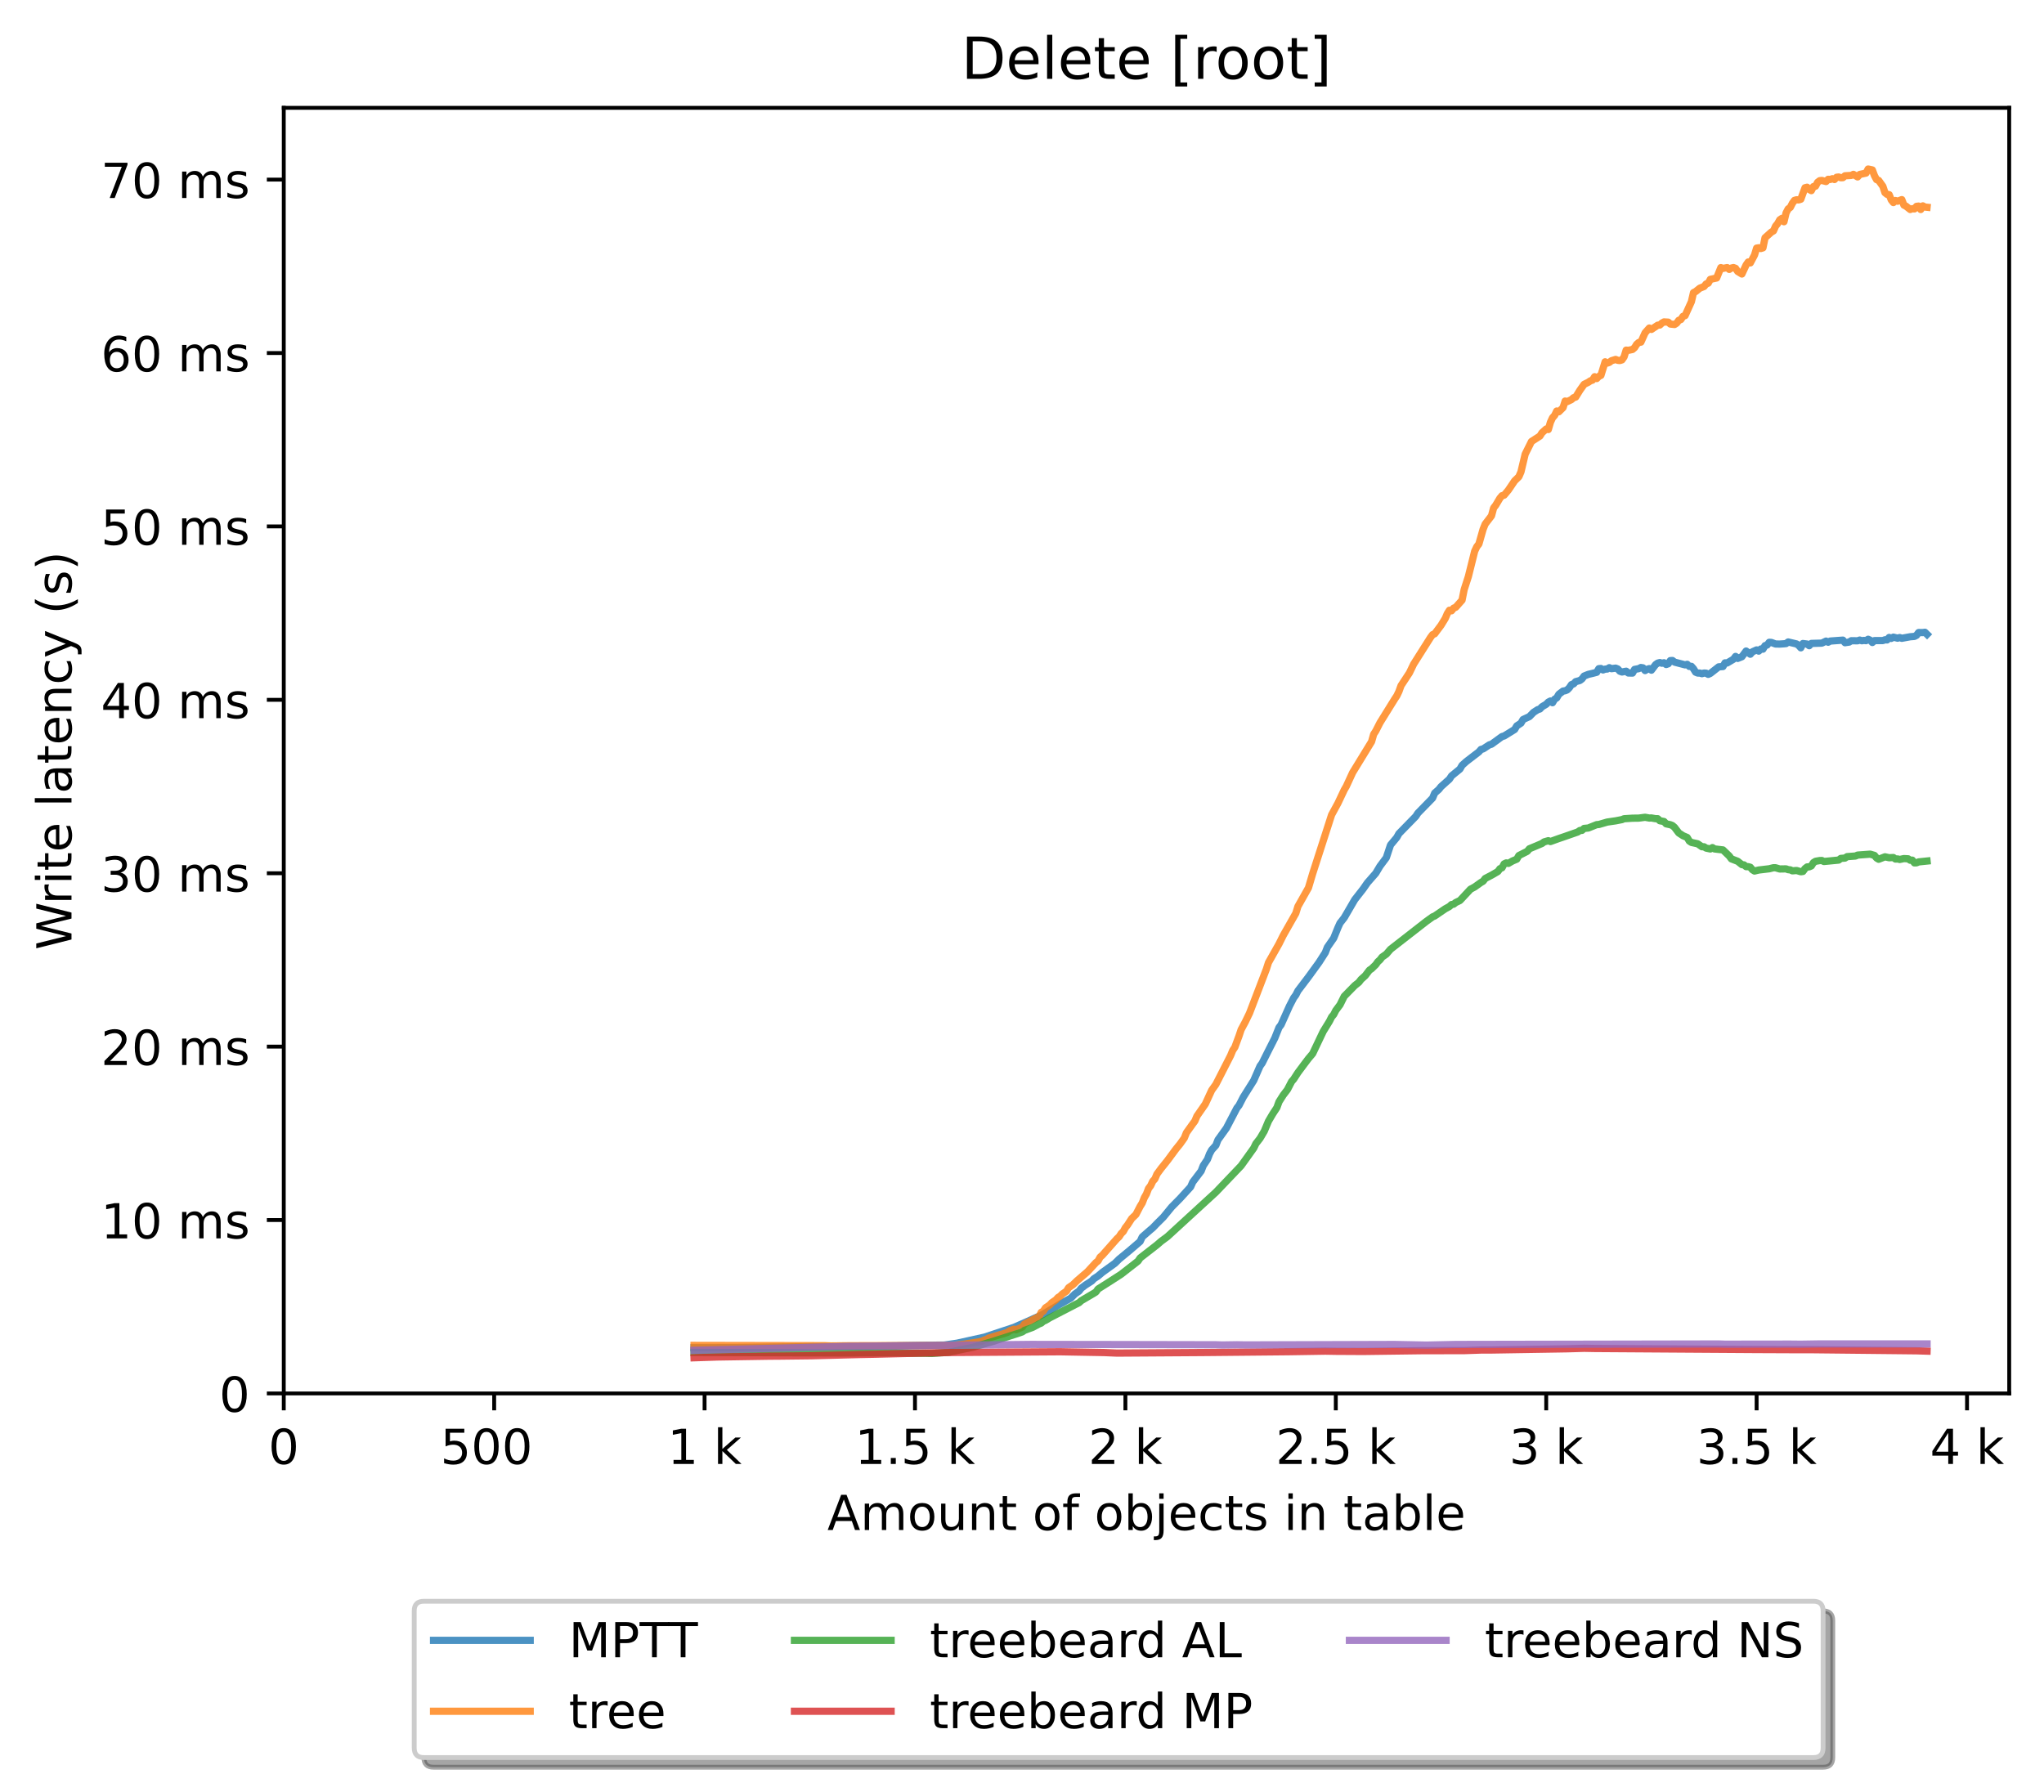 <?xml version="1.0" encoding="utf-8" standalone="no"?>
<!DOCTYPE svg PUBLIC "-//W3C//DTD SVG 1.1//EN"
  "http://www.w3.org/Graphics/SVG/1.1/DTD/svg11.dtd">
<!-- Created with matplotlib (https://matplotlib.org/) -->
<svg height="371.002pt" version="1.1" viewBox="0 0 423.051 371.002" width="423.051pt" xmlns="http://www.w3.org/2000/svg" xmlns:xlink="http://www.w3.org/1999/xlink">
 <defs>
  <style type="text/css">*{stroke-linecap:butt;stroke-linejoin:round;}</style>
 </defs>
 <g id="figure_1">
  <g id="patch_1">
   <path d="M 0 371.002 
L 423.051 371.002 
L 423.051 0 
L 0 0 
z
" style="fill:#ffffff;"/>
  </g>
  <g id="axes_1">
   <g id="patch_2">
    <path d="M 58.731 288.43 
L 415.851 288.43 
L 415.851 22.318 
L 58.731 22.318 
z
" style="fill:#ffffff;"/>
   </g>
   <g id="matplotlib.axis_1">
    <g id="xtick_1">
     <g id="line2d_1">
      <defs>
       <path d="M 0 0 
L 0 3.5 
" id="m926ead5736" style="stroke:#000000;stroke-width:0.8;"/>
      </defs>
      <g>
       <use style="stroke:#000000;stroke-width:0.8;" x="58.731" xlink:href="#m926ead5736" y="288.43"/>
      </g>
     </g>
     <g id="text_1">
      <!-- 0 -->
      <g transform="translate(55.55 303.029)scale(0.1 -0.1)">
       <defs>
        <path d="M 31.781 66.406 
Q 24.172 66.406 20.328 58.906 
Q 16.5 51.422 16.5 36.375 
Q 16.5 21.391 20.328 13.891 
Q 24.172 6.391 31.781 6.391 
Q 39.453 6.391 43.281 13.891 
Q 47.125 21.391 47.125 36.375 
Q 47.125 51.422 43.281 58.906 
Q 39.453 66.406 31.781 66.406 
z
M 31.781 74.219 
Q 44.047 74.219 50.516 64.516 
Q 56.984 54.828 56.984 36.375 
Q 56.984 17.969 50.516 8.266 
Q 44.047 -1.422 31.781 -1.422 
Q 19.531 -1.422 13.062 8.266 
Q 6.594 17.969 6.594 36.375 
Q 6.594 54.828 13.062 64.516 
Q 19.531 74.219 31.781 74.219 
z
" id="DejaVuSans-48"/>
       </defs>
       <use xlink:href="#DejaVuSans-48"/>
      </g>
     </g>
    </g>
    <g id="xtick_2">
     <g id="line2d_2">
      <g>
       <use style="stroke:#000000;stroke-width:0.8;" x="102.28" xlink:href="#m926ead5736" y="288.43"/>
      </g>
     </g>
     <g id="text_2">
      <!-- 500  -->
      <g transform="translate(91.147 303.029)scale(0.1 -0.1)">
       <defs>
        <path d="M 10.797 72.906 
L 49.516 72.906 
L 49.516 64.594 
L 19.828 64.594 
L 19.828 46.734 
Q 21.969 47.469 24.109 47.828 
Q 26.266 48.188 28.422 48.188 
Q 40.625 48.188 47.75 41.5 
Q 54.891 34.812 54.891 23.391 
Q 54.891 11.625 47.562 5.094 
Q 40.234 -1.422 26.906 -1.422 
Q 22.312 -1.422 17.547 -0.641 
Q 12.797 0.141 7.719 1.703 
L 7.719 11.625 
Q 12.109 9.234 16.797 8.062 
Q 21.484 6.891 26.703 6.891 
Q 35.156 6.891 40.078 11.328 
Q 45.016 15.766 45.016 23.391 
Q 45.016 31 40.078 35.438 
Q 35.156 39.891 26.703 39.891 
Q 22.75 39.891 18.812 39.016 
Q 14.891 38.141 10.797 36.281 
z
" id="DejaVuSans-53"/>
        <path id="DejaVuSans-32"/>
       </defs>
       <use xlink:href="#DejaVuSans-53"/>
       <use x="63.623" xlink:href="#DejaVuSans-48"/>
       <use x="127.246" xlink:href="#DejaVuSans-48"/>
       <use x="190.869" xlink:href="#DejaVuSans-32"/>
      </g>
     </g>
    </g>
    <g id="xtick_3">
     <g id="line2d_3">
      <g>
       <use style="stroke:#000000;stroke-width:0.8;" x="145.828" xlink:href="#m926ead5736" y="288.43"/>
      </g>
     </g>
     <g id="text_3">
      <!-- 1 k -->
      <g transform="translate(138.163 303.029)scale(0.1 -0.1)">
       <defs>
        <path d="M 12.406 8.297 
L 28.516 8.297 
L 28.516 63.922 
L 10.984 60.406 
L 10.984 69.391 
L 28.422 72.906 
L 38.281 72.906 
L 38.281 8.297 
L 54.391 8.297 
L 54.391 0 
L 12.406 0 
z
" id="DejaVuSans-49"/>
        <path d="M 9.078 75.984 
L 18.109 75.984 
L 18.109 31.109 
L 44.922 54.688 
L 56.391 54.688 
L 27.391 29.109 
L 57.625 0 
L 45.906 0 
L 18.109 26.703 
L 18.109 0 
L 9.078 0 
z
" id="DejaVuSans-107"/>
       </defs>
       <use xlink:href="#DejaVuSans-49"/>
       <use x="63.623" xlink:href="#DejaVuSans-32"/>
       <use x="95.41" xlink:href="#DejaVuSans-107"/>
      </g>
     </g>
    </g>
    <g id="xtick_4">
     <g id="line2d_4">
      <g>
       <use style="stroke:#000000;stroke-width:0.8;" x="189.377" xlink:href="#m926ead5736" y="288.43"/>
      </g>
     </g>
     <g id="text_4">
      <!-- 1.5 k -->
      <g transform="translate(176.941 303.029)scale(0.1 -0.1)">
       <defs>
        <path d="M 10.688 12.406 
L 21 12.406 
L 21 0 
L 10.688 0 
z
" id="DejaVuSans-46"/>
       </defs>
       <use xlink:href="#DejaVuSans-49"/>
       <use x="63.623" xlink:href="#DejaVuSans-46"/>
       <use x="95.41" xlink:href="#DejaVuSans-53"/>
       <use x="159.033" xlink:href="#DejaVuSans-32"/>
       <use x="190.82" xlink:href="#DejaVuSans-107"/>
      </g>
     </g>
    </g>
    <g id="xtick_5">
     <g id="line2d_5">
      <g>
       <use style="stroke:#000000;stroke-width:0.8;" x="232.926" xlink:href="#m926ead5736" y="288.43"/>
      </g>
     </g>
     <g id="text_5">
      <!-- 2 k -->
      <g transform="translate(225.26 303.029)scale(0.1 -0.1)">
       <defs>
        <path d="M 19.188 8.297 
L 53.609 8.297 
L 53.609 0 
L 7.328 0 
L 7.328 8.297 
Q 12.938 14.109 22.625 23.891 
Q 32.328 33.688 34.812 36.531 
Q 39.547 41.844 41.422 45.531 
Q 43.312 49.219 43.312 52.781 
Q 43.312 58.594 39.234 62.25 
Q 35.156 65.922 28.609 65.922 
Q 23.969 65.922 18.812 64.312 
Q 13.672 62.703 7.812 59.422 
L 7.812 69.391 
Q 13.766 71.781 18.938 73 
Q 24.125 74.219 28.422 74.219 
Q 39.75 74.219 46.484 68.547 
Q 53.219 62.891 53.219 53.422 
Q 53.219 48.922 51.531 44.891 
Q 49.859 40.875 45.406 35.406 
Q 44.188 33.984 37.641 27.219 
Q 31.109 20.453 19.188 8.297 
z
" id="DejaVuSans-50"/>
       </defs>
       <use xlink:href="#DejaVuSans-50"/>
       <use x="63.623" xlink:href="#DejaVuSans-32"/>
       <use x="95.41" xlink:href="#DejaVuSans-107"/>
      </g>
     </g>
    </g>
    <g id="xtick_6">
     <g id="line2d_6">
      <g>
       <use style="stroke:#000000;stroke-width:0.8;" x="276.474" xlink:href="#m926ead5736" y="288.43"/>
      </g>
     </g>
     <g id="text_6">
      <!-- 2.5 k -->
      <g transform="translate(264.038 303.029)scale(0.1 -0.1)">
       <use xlink:href="#DejaVuSans-50"/>
       <use x="63.623" xlink:href="#DejaVuSans-46"/>
       <use x="95.41" xlink:href="#DejaVuSans-53"/>
       <use x="159.033" xlink:href="#DejaVuSans-32"/>
       <use x="190.82" xlink:href="#DejaVuSans-107"/>
      </g>
     </g>
    </g>
    <g id="xtick_7">
     <g id="line2d_7">
      <g>
       <use style="stroke:#000000;stroke-width:0.8;" x="320.023" xlink:href="#m926ead5736" y="288.43"/>
      </g>
     </g>
     <g id="text_7">
      <!-- 3 k -->
      <g transform="translate(312.357 303.029)scale(0.1 -0.1)">
       <defs>
        <path d="M 40.578 39.312 
Q 47.656 37.797 51.625 33 
Q 55.609 28.219 55.609 21.188 
Q 55.609 10.406 48.188 4.484 
Q 40.766 -1.422 27.094 -1.422 
Q 22.516 -1.422 17.656 -0.516 
Q 12.797 0.391 7.625 2.203 
L 7.625 11.719 
Q 11.719 9.328 16.594 8.109 
Q 21.484 6.891 26.812 6.891 
Q 36.078 6.891 40.938 10.547 
Q 45.797 14.203 45.797 21.188 
Q 45.797 27.641 41.281 31.266 
Q 36.766 34.906 28.719 34.906 
L 20.219 34.906 
L 20.219 43.016 
L 29.109 43.016 
Q 36.375 43.016 40.234 45.922 
Q 44.094 48.828 44.094 54.297 
Q 44.094 59.906 40.109 62.906 
Q 36.141 65.922 28.719 65.922 
Q 24.656 65.922 20.016 65.031 
Q 15.375 64.156 9.812 62.312 
L 9.812 71.094 
Q 15.438 72.656 20.344 73.438 
Q 25.25 74.219 29.594 74.219 
Q 40.828 74.219 47.359 69.109 
Q 53.906 64.016 53.906 55.328 
Q 53.906 49.266 50.438 45.094 
Q 46.969 40.922 40.578 39.312 
z
" id="DejaVuSans-51"/>
       </defs>
       <use xlink:href="#DejaVuSans-51"/>
       <use x="63.623" xlink:href="#DejaVuSans-32"/>
       <use x="95.41" xlink:href="#DejaVuSans-107"/>
      </g>
     </g>
    </g>
    <g id="xtick_8">
     <g id="line2d_8">
      <g>
       <use style="stroke:#000000;stroke-width:0.8;" x="363.571" xlink:href="#m926ead5736" y="288.43"/>
      </g>
     </g>
     <g id="text_8">
      <!-- 3.5 k -->
      <g transform="translate(351.135 303.029)scale(0.1 -0.1)">
       <use xlink:href="#DejaVuSans-51"/>
       <use x="63.623" xlink:href="#DejaVuSans-46"/>
       <use x="95.41" xlink:href="#DejaVuSans-53"/>
       <use x="159.033" xlink:href="#DejaVuSans-32"/>
       <use x="190.82" xlink:href="#DejaVuSans-107"/>
      </g>
     </g>
    </g>
    <g id="xtick_9">
     <g id="line2d_9">
      <g>
       <use style="stroke:#000000;stroke-width:0.8;" x="407.12" xlink:href="#m926ead5736" y="288.43"/>
      </g>
     </g>
     <g id="text_9">
      <!-- 4 k -->
      <g transform="translate(399.454 303.029)scale(0.1 -0.1)">
       <defs>
        <path d="M 37.797 64.312 
L 12.891 25.391 
L 37.797 25.391 
z
M 35.203 72.906 
L 47.609 72.906 
L 47.609 25.391 
L 58.016 25.391 
L 58.016 17.188 
L 47.609 17.188 
L 47.609 0 
L 37.797 0 
L 37.797 17.188 
L 4.891 17.188 
L 4.891 26.703 
z
" id="DejaVuSans-52"/>
       </defs>
       <use xlink:href="#DejaVuSans-52"/>
       <use x="63.623" xlink:href="#DejaVuSans-32"/>
       <use x="95.41" xlink:href="#DejaVuSans-107"/>
      </g>
     </g>
    </g>
    <g id="text_10">
     <!-- Amount of objects in table -->
     <g transform="translate(171.233 316.707)scale(0.1 -0.1)">
      <defs>
       <path d="M 34.188 63.188 
L 20.797 26.906 
L 47.609 26.906 
z
M 28.609 72.906 
L 39.797 72.906 
L 67.578 0 
L 57.328 0 
L 50.688 18.703 
L 17.828 18.703 
L 11.188 0 
L 0.781 0 
z
" id="DejaVuSans-65"/>
       <path d="M 52 44.188 
Q 55.375 50.25 60.062 53.125 
Q 64.75 56 71.094 56 
Q 79.641 56 84.281 50.016 
Q 88.922 44.047 88.922 33.016 
L 88.922 0 
L 79.891 0 
L 79.891 32.719 
Q 79.891 40.578 77.094 44.375 
Q 74.312 48.188 68.609 48.188 
Q 61.625 48.188 57.562 43.547 
Q 53.516 38.922 53.516 30.906 
L 53.516 0 
L 44.484 0 
L 44.484 32.719 
Q 44.484 40.625 41.703 44.406 
Q 38.922 48.188 33.109 48.188 
Q 26.219 48.188 22.156 43.531 
Q 18.109 38.875 18.109 30.906 
L 18.109 0 
L 9.078 0 
L 9.078 54.688 
L 18.109 54.688 
L 18.109 46.188 
Q 21.188 51.219 25.484 53.609 
Q 29.781 56 35.688 56 
Q 41.656 56 45.828 52.969 
Q 50 49.953 52 44.188 
z
" id="DejaVuSans-109"/>
       <path d="M 30.609 48.391 
Q 23.391 48.391 19.188 42.75 
Q 14.984 37.109 14.984 27.297 
Q 14.984 17.484 19.156 11.844 
Q 23.344 6.203 30.609 6.203 
Q 37.797 6.203 41.984 11.859 
Q 46.188 17.531 46.188 27.297 
Q 46.188 37.016 41.984 42.703 
Q 37.797 48.391 30.609 48.391 
z
M 30.609 56 
Q 42.328 56 49.016 48.375 
Q 55.719 40.766 55.719 27.297 
Q 55.719 13.875 49.016 6.219 
Q 42.328 -1.422 30.609 -1.422 
Q 18.844 -1.422 12.172 6.219 
Q 5.516 13.875 5.516 27.297 
Q 5.516 40.766 12.172 48.375 
Q 18.844 56 30.609 56 
z
" id="DejaVuSans-111"/>
       <path d="M 8.5 21.578 
L 8.5 54.688 
L 17.484 54.688 
L 17.484 21.922 
Q 17.484 14.156 20.5 10.266 
Q 23.531 6.391 29.594 6.391 
Q 36.859 6.391 41.078 11.031 
Q 45.312 15.672 45.312 23.688 
L 45.312 54.688 
L 54.297 54.688 
L 54.297 0 
L 45.312 0 
L 45.312 8.406 
Q 42.047 3.422 37.719 1 
Q 33.406 -1.422 27.688 -1.422 
Q 18.266 -1.422 13.375 4.438 
Q 8.5 10.297 8.5 21.578 
z
M 31.109 56 
z
" id="DejaVuSans-117"/>
       <path d="M 54.891 33.016 
L 54.891 0 
L 45.906 0 
L 45.906 32.719 
Q 45.906 40.484 42.875 44.328 
Q 39.844 48.188 33.797 48.188 
Q 26.516 48.188 22.312 43.547 
Q 18.109 38.922 18.109 30.906 
L 18.109 0 
L 9.078 0 
L 9.078 54.688 
L 18.109 54.688 
L 18.109 46.188 
Q 21.344 51.125 25.703 53.562 
Q 30.078 56 35.797 56 
Q 45.219 56 50.047 50.172 
Q 54.891 44.344 54.891 33.016 
z
" id="DejaVuSans-110"/>
       <path d="M 18.312 70.219 
L 18.312 54.688 
L 36.812 54.688 
L 36.812 47.703 
L 18.312 47.703 
L 18.312 18.016 
Q 18.312 11.328 20.141 9.422 
Q 21.969 7.516 27.594 7.516 
L 36.812 7.516 
L 36.812 0 
L 27.594 0 
Q 17.188 0 13.234 3.875 
Q 9.281 7.766 9.281 18.016 
L 9.281 47.703 
L 2.688 47.703 
L 2.688 54.688 
L 9.281 54.688 
L 9.281 70.219 
z
" id="DejaVuSans-116"/>
       <path d="M 37.109 75.984 
L 37.109 68.5 
L 28.516 68.5 
Q 23.688 68.5 21.797 66.547 
Q 19.922 64.594 19.922 59.516 
L 19.922 54.688 
L 34.719 54.688 
L 34.719 47.703 
L 19.922 47.703 
L 19.922 0 
L 10.891 0 
L 10.891 47.703 
L 2.297 47.703 
L 2.297 54.688 
L 10.891 54.688 
L 10.891 58.5 
Q 10.891 67.625 15.141 71.797 
Q 19.391 75.984 28.609 75.984 
z
" id="DejaVuSans-102"/>
       <path d="M 48.688 27.297 
Q 48.688 37.203 44.609 42.844 
Q 40.531 48.484 33.406 48.484 
Q 26.266 48.484 22.188 42.844 
Q 18.109 37.203 18.109 27.297 
Q 18.109 17.391 22.188 11.75 
Q 26.266 6.109 33.406 6.109 
Q 40.531 6.109 44.609 11.75 
Q 48.688 17.391 48.688 27.297 
z
M 18.109 46.391 
Q 20.953 51.266 25.266 53.625 
Q 29.594 56 35.594 56 
Q 45.562 56 51.781 48.094 
Q 58.016 40.188 58.016 27.297 
Q 58.016 14.406 51.781 6.484 
Q 45.562 -1.422 35.594 -1.422 
Q 29.594 -1.422 25.266 0.953 
Q 20.953 3.328 18.109 8.203 
L 18.109 0 
L 9.078 0 
L 9.078 75.984 
L 18.109 75.984 
z
" id="DejaVuSans-98"/>
       <path d="M 9.422 54.688 
L 18.406 54.688 
L 18.406 -0.984 
Q 18.406 -11.422 14.422 -16.109 
Q 10.453 -20.797 1.609 -20.797 
L -1.812 -20.797 
L -1.812 -13.188 
L 0.594 -13.188 
Q 5.719 -13.188 7.562 -10.812 
Q 9.422 -8.453 9.422 -0.984 
z
M 9.422 75.984 
L 18.406 75.984 
L 18.406 64.594 
L 9.422 64.594 
z
" id="DejaVuSans-106"/>
       <path d="M 56.203 29.594 
L 56.203 25.203 
L 14.891 25.203 
Q 15.484 15.922 20.484 11.062 
Q 25.484 6.203 34.422 6.203 
Q 39.594 6.203 44.453 7.469 
Q 49.312 8.734 54.109 11.281 
L 54.109 2.781 
Q 49.266 0.734 44.188 -0.344 
Q 39.109 -1.422 33.891 -1.422 
Q 20.797 -1.422 13.156 6.188 
Q 5.516 13.812 5.516 26.812 
Q 5.516 40.234 12.766 48.109 
Q 20.016 56 32.328 56 
Q 43.359 56 49.781 48.891 
Q 56.203 41.797 56.203 29.594 
z
M 47.219 32.234 
Q 47.125 39.594 43.094 43.984 
Q 39.062 48.391 32.422 48.391 
Q 24.906 48.391 20.391 44.141 
Q 15.875 39.891 15.188 32.172 
z
" id="DejaVuSans-101"/>
       <path d="M 48.781 52.594 
L 48.781 44.188 
Q 44.969 46.297 41.141 47.344 
Q 37.312 48.391 33.406 48.391 
Q 24.656 48.391 19.812 42.844 
Q 14.984 37.312 14.984 27.297 
Q 14.984 17.281 19.812 11.734 
Q 24.656 6.203 33.406 6.203 
Q 37.312 6.203 41.141 7.25 
Q 44.969 8.297 48.781 10.406 
L 48.781 2.094 
Q 45.016 0.344 40.984 -0.531 
Q 36.969 -1.422 32.422 -1.422 
Q 20.062 -1.422 12.781 6.344 
Q 5.516 14.109 5.516 27.297 
Q 5.516 40.672 12.859 48.328 
Q 20.219 56 33.016 56 
Q 37.156 56 41.109 55.141 
Q 45.062 54.297 48.781 52.594 
z
" id="DejaVuSans-99"/>
       <path d="M 44.281 53.078 
L 44.281 44.578 
Q 40.484 46.531 36.375 47.5 
Q 32.281 48.484 27.875 48.484 
Q 21.188 48.484 17.844 46.438 
Q 14.5 44.391 14.5 40.281 
Q 14.5 37.156 16.891 35.375 
Q 19.281 33.594 26.516 31.984 
L 29.594 31.297 
Q 39.156 29.25 43.188 25.516 
Q 47.219 21.781 47.219 15.094 
Q 47.219 7.469 41.188 3.016 
Q 35.156 -1.422 24.609 -1.422 
Q 20.219 -1.422 15.453 -0.562 
Q 10.688 0.297 5.422 2 
L 5.422 11.281 
Q 10.406 8.688 15.234 7.391 
Q 20.062 6.109 24.812 6.109 
Q 31.156 6.109 34.562 8.281 
Q 37.984 10.453 37.984 14.406 
Q 37.984 18.062 35.516 20.016 
Q 33.062 21.969 24.703 23.781 
L 21.578 24.516 
Q 13.234 26.266 9.516 29.906 
Q 5.812 33.547 5.812 39.891 
Q 5.812 47.609 11.281 51.797 
Q 16.75 56 26.812 56 
Q 31.781 56 36.172 55.266 
Q 40.578 54.547 44.281 53.078 
z
" id="DejaVuSans-115"/>
       <path d="M 9.422 54.688 
L 18.406 54.688 
L 18.406 0 
L 9.422 0 
z
M 9.422 75.984 
L 18.406 75.984 
L 18.406 64.594 
L 9.422 64.594 
z
" id="DejaVuSans-105"/>
       <path d="M 34.281 27.484 
Q 23.391 27.484 19.188 25 
Q 14.984 22.516 14.984 16.5 
Q 14.984 11.719 18.141 8.906 
Q 21.297 6.109 26.703 6.109 
Q 34.188 6.109 38.703 11.406 
Q 43.219 16.703 43.219 25.484 
L 43.219 27.484 
z
M 52.203 31.203 
L 52.203 0 
L 43.219 0 
L 43.219 8.297 
Q 40.141 3.328 35.547 0.953 
Q 30.953 -1.422 24.312 -1.422 
Q 15.922 -1.422 10.953 3.297 
Q 6 8.016 6 15.922 
Q 6 25.141 12.172 29.828 
Q 18.359 34.516 30.609 34.516 
L 43.219 34.516 
L 43.219 35.406 
Q 43.219 41.609 39.141 45 
Q 35.062 48.391 27.688 48.391 
Q 23 48.391 18.547 47.266 
Q 14.109 46.141 10.016 43.891 
L 10.016 52.203 
Q 14.938 54.109 19.578 55.047 
Q 24.219 56 28.609 56 
Q 40.484 56 46.344 49.844 
Q 52.203 43.703 52.203 31.203 
z
" id="DejaVuSans-97"/>
       <path d="M 9.422 75.984 
L 18.406 75.984 
L 18.406 0 
L 9.422 0 
z
" id="DejaVuSans-108"/>
      </defs>
      <use xlink:href="#DejaVuSans-65"/>
      <use x="68.408" xlink:href="#DejaVuSans-109"/>
      <use x="165.82" xlink:href="#DejaVuSans-111"/>
      <use x="227.002" xlink:href="#DejaVuSans-117"/>
      <use x="290.381" xlink:href="#DejaVuSans-110"/>
      <use x="353.76" xlink:href="#DejaVuSans-116"/>
      <use x="392.969" xlink:href="#DejaVuSans-32"/>
      <use x="424.756" xlink:href="#DejaVuSans-111"/>
      <use x="485.938" xlink:href="#DejaVuSans-102"/>
      <use x="521.143" xlink:href="#DejaVuSans-32"/>
      <use x="552.93" xlink:href="#DejaVuSans-111"/>
      <use x="614.111" xlink:href="#DejaVuSans-98"/>
      <use x="677.588" xlink:href="#DejaVuSans-106"/>
      <use x="705.371" xlink:href="#DejaVuSans-101"/>
      <use x="766.895" xlink:href="#DejaVuSans-99"/>
      <use x="821.875" xlink:href="#DejaVuSans-116"/>
      <use x="861.084" xlink:href="#DejaVuSans-115"/>
      <use x="913.184" xlink:href="#DejaVuSans-32"/>
      <use x="944.971" xlink:href="#DejaVuSans-105"/>
      <use x="972.754" xlink:href="#DejaVuSans-110"/>
      <use x="1036.133" xlink:href="#DejaVuSans-32"/>
      <use x="1067.92" xlink:href="#DejaVuSans-116"/>
      <use x="1107.129" xlink:href="#DejaVuSans-97"/>
      <use x="1168.408" xlink:href="#DejaVuSans-98"/>
      <use x="1231.885" xlink:href="#DejaVuSans-108"/>
      <use x="1259.668" xlink:href="#DejaVuSans-101"/>
     </g>
    </g>
   </g>
   <g id="matplotlib.axis_2">
    <g id="ytick_1">
     <g id="line2d_10">
      <defs>
       <path d="M 0 0 
L -3.5 0 
" id="mc2dfb33aab" style="stroke:#000000;stroke-width:0.8;"/>
      </defs>
      <g>
       <use style="stroke:#000000;stroke-width:0.8;" x="58.731" xlink:href="#mc2dfb33aab" y="288.43"/>
      </g>
     </g>
     <g id="text_11">
      <!-- 0 -->
      <g transform="translate(45.369 292.229)scale(0.1 -0.1)">
       <use xlink:href="#DejaVuSans-48"/>
      </g>
     </g>
    </g>
    <g id="ytick_2">
     <g id="line2d_11">
      <g>
       <use style="stroke:#000000;stroke-width:0.8;" x="58.731" xlink:href="#mc2dfb33aab" y="252.537"/>
      </g>
     </g>
     <g id="text_12">
      <!-- 10 ms -->
      <g transform="translate(20.878 256.337)scale(0.1 -0.1)">
       <use xlink:href="#DejaVuSans-49"/>
       <use x="63.623" xlink:href="#DejaVuSans-48"/>
       <use x="127.246" xlink:href="#DejaVuSans-32"/>
       <use x="159.033" xlink:href="#DejaVuSans-109"/>
       <use x="256.445" xlink:href="#DejaVuSans-115"/>
      </g>
     </g>
    </g>
    <g id="ytick_3">
     <g id="line2d_12">
      <g>
       <use style="stroke:#000000;stroke-width:0.8;" x="58.731" xlink:href="#mc2dfb33aab" y="216.645"/>
      </g>
     </g>
     <g id="text_13">
      <!-- 20 ms -->
      <g transform="translate(20.878 220.444)scale(0.1 -0.1)">
       <use xlink:href="#DejaVuSans-50"/>
       <use x="63.623" xlink:href="#DejaVuSans-48"/>
       <use x="127.246" xlink:href="#DejaVuSans-32"/>
       <use x="159.033" xlink:href="#DejaVuSans-109"/>
       <use x="256.445" xlink:href="#DejaVuSans-115"/>
      </g>
     </g>
    </g>
    <g id="ytick_4">
     <g id="line2d_13">
      <g>
       <use style="stroke:#000000;stroke-width:0.8;" x="58.731" xlink:href="#mc2dfb33aab" y="180.752"/>
      </g>
     </g>
     <g id="text_14">
      <!-- 30 ms -->
      <g transform="translate(20.878 184.551)scale(0.1 -0.1)">
       <use xlink:href="#DejaVuSans-51"/>
       <use x="63.623" xlink:href="#DejaVuSans-48"/>
       <use x="127.246" xlink:href="#DejaVuSans-32"/>
       <use x="159.033" xlink:href="#DejaVuSans-109"/>
       <use x="256.445" xlink:href="#DejaVuSans-115"/>
      </g>
     </g>
    </g>
    <g id="ytick_5">
     <g id="line2d_14">
      <g>
       <use style="stroke:#000000;stroke-width:0.8;" x="58.731" xlink:href="#mc2dfb33aab" y="144.859"/>
      </g>
     </g>
     <g id="text_15">
      <!-- 40 ms -->
      <g transform="translate(20.878 148.658)scale(0.1 -0.1)">
       <use xlink:href="#DejaVuSans-52"/>
       <use x="63.623" xlink:href="#DejaVuSans-48"/>
       <use x="127.246" xlink:href="#DejaVuSans-32"/>
       <use x="159.033" xlink:href="#DejaVuSans-109"/>
       <use x="256.445" xlink:href="#DejaVuSans-115"/>
      </g>
     </g>
    </g>
    <g id="ytick_6">
     <g id="line2d_15">
      <g>
       <use style="stroke:#000000;stroke-width:0.8;" x="58.731" xlink:href="#mc2dfb33aab" y="108.966"/>
      </g>
     </g>
     <g id="text_16">
      <!-- 50 ms -->
      <g transform="translate(20.878 112.765)scale(0.1 -0.1)">
       <use xlink:href="#DejaVuSans-53"/>
       <use x="63.623" xlink:href="#DejaVuSans-48"/>
       <use x="127.246" xlink:href="#DejaVuSans-32"/>
       <use x="159.033" xlink:href="#DejaVuSans-109"/>
       <use x="256.445" xlink:href="#DejaVuSans-115"/>
      </g>
     </g>
    </g>
    <g id="ytick_7">
     <g id="line2d_16">
      <g>
       <use style="stroke:#000000;stroke-width:0.8;" x="58.731" xlink:href="#mc2dfb33aab" y="73.073"/>
      </g>
     </g>
     <g id="text_17">
      <!-- 60 ms -->
      <g transform="translate(20.878 76.872)scale(0.1 -0.1)">
       <defs>
        <path d="M 33.016 40.375 
Q 26.375 40.375 22.484 35.828 
Q 18.609 31.297 18.609 23.391 
Q 18.609 15.531 22.484 10.953 
Q 26.375 6.391 33.016 6.391 
Q 39.656 6.391 43.531 10.953 
Q 47.406 15.531 47.406 23.391 
Q 47.406 31.297 43.531 35.828 
Q 39.656 40.375 33.016 40.375 
z
M 52.594 71.297 
L 52.594 62.312 
Q 48.875 64.062 45.094 64.984 
Q 41.312 65.922 37.594 65.922 
Q 27.828 65.922 22.672 59.328 
Q 17.531 52.734 16.797 39.406 
Q 19.672 43.656 24.016 45.922 
Q 28.375 48.188 33.594 48.188 
Q 44.578 48.188 50.953 41.516 
Q 57.328 34.859 57.328 23.391 
Q 57.328 12.156 50.688 5.359 
Q 44.047 -1.422 33.016 -1.422 
Q 20.359 -1.422 13.672 8.266 
Q 6.984 17.969 6.984 36.375 
Q 6.984 53.656 15.188 63.938 
Q 23.391 74.219 37.203 74.219 
Q 40.922 74.219 44.703 73.484 
Q 48.484 72.75 52.594 71.297 
z
" id="DejaVuSans-54"/>
       </defs>
       <use xlink:href="#DejaVuSans-54"/>
       <use x="63.623" xlink:href="#DejaVuSans-48"/>
       <use x="127.246" xlink:href="#DejaVuSans-32"/>
       <use x="159.033" xlink:href="#DejaVuSans-109"/>
       <use x="256.445" xlink:href="#DejaVuSans-115"/>
      </g>
     </g>
    </g>
    <g id="ytick_8">
     <g id="line2d_17">
      <g>
       <use style="stroke:#000000;stroke-width:0.8;" x="58.731" xlink:href="#mc2dfb33aab" y="37.18"/>
      </g>
     </g>
     <g id="text_18">
      <!-- 70 ms -->
      <g transform="translate(20.878 40.98)scale(0.1 -0.1)">
       <defs>
        <path d="M 8.203 72.906 
L 55.078 72.906 
L 55.078 68.703 
L 28.609 0 
L 18.312 0 
L 43.219 64.594 
L 8.203 64.594 
z
" id="DejaVuSans-55"/>
       </defs>
       <use xlink:href="#DejaVuSans-55"/>
       <use x="63.623" xlink:href="#DejaVuSans-48"/>
       <use x="127.246" xlink:href="#DejaVuSans-32"/>
       <use x="159.033" xlink:href="#DejaVuSans-109"/>
       <use x="256.445" xlink:href="#DejaVuSans-115"/>
      </g>
     </g>
    </g>
    <g id="text_19">
     <!-- Write latency (s) -->
     <g transform="translate(14.798 196.626)rotate(-90)scale(0.1 -0.1)">
      <defs>
       <path d="M 3.328 72.906 
L 13.281 72.906 
L 28.609 11.281 
L 43.891 72.906 
L 54.984 72.906 
L 70.312 11.281 
L 85.594 72.906 
L 95.609 72.906 
L 77.297 0 
L 64.891 0 
L 49.516 63.281 
L 33.984 0 
L 21.578 0 
z
" id="DejaVuSans-87"/>
       <path d="M 41.109 46.297 
Q 39.594 47.172 37.812 47.578 
Q 36.031 48 33.891 48 
Q 26.266 48 22.188 43.047 
Q 18.109 38.094 18.109 28.812 
L 18.109 0 
L 9.078 0 
L 9.078 54.688 
L 18.109 54.688 
L 18.109 46.188 
Q 20.953 51.172 25.484 53.578 
Q 30.031 56 36.531 56 
Q 37.453 56 38.578 55.875 
Q 39.703 55.766 41.062 55.516 
z
" id="DejaVuSans-114"/>
       <path d="M 32.172 -5.078 
Q 28.375 -14.844 24.75 -17.812 
Q 21.141 -20.797 15.094 -20.797 
L 7.906 -20.797 
L 7.906 -13.281 
L 13.188 -13.281 
Q 16.891 -13.281 18.938 -11.516 
Q 21 -9.766 23.484 -3.219 
L 25.094 0.875 
L 2.984 54.688 
L 12.5 54.688 
L 29.594 11.922 
L 46.688 54.688 
L 56.203 54.688 
z
" id="DejaVuSans-121"/>
       <path d="M 31 75.875 
Q 24.469 64.656 21.281 53.656 
Q 18.109 42.672 18.109 31.391 
Q 18.109 20.125 21.312 9.062 
Q 24.516 -2 31 -13.188 
L 23.188 -13.188 
Q 15.875 -1.703 12.234 9.375 
Q 8.594 20.453 8.594 31.391 
Q 8.594 42.281 12.203 53.312 
Q 15.828 64.359 23.188 75.875 
z
" id="DejaVuSans-40"/>
       <path d="M 8.016 75.875 
L 15.828 75.875 
Q 23.141 64.359 26.781 53.312 
Q 30.422 42.281 30.422 31.391 
Q 30.422 20.453 26.781 9.375 
Q 23.141 -1.703 15.828 -13.188 
L 8.016 -13.188 
Q 14.5 -2 17.703 9.062 
Q 20.906 20.125 20.906 31.391 
Q 20.906 42.672 17.703 53.656 
Q 14.5 64.656 8.016 75.875 
z
" id="DejaVuSans-41"/>
      </defs>
      <use xlink:href="#DejaVuSans-87"/>
      <use x="94.377" xlink:href="#DejaVuSans-114"/>
      <use x="135.49" xlink:href="#DejaVuSans-105"/>
      <use x="163.273" xlink:href="#DejaVuSans-116"/>
      <use x="202.482" xlink:href="#DejaVuSans-101"/>
      <use x="264.006" xlink:href="#DejaVuSans-32"/>
      <use x="295.793" xlink:href="#DejaVuSans-108"/>
      <use x="323.576" xlink:href="#DejaVuSans-97"/>
      <use x="384.855" xlink:href="#DejaVuSans-116"/>
      <use x="424.064" xlink:href="#DejaVuSans-101"/>
      <use x="485.588" xlink:href="#DejaVuSans-110"/>
      <use x="548.967" xlink:href="#DejaVuSans-99"/>
      <use x="603.947" xlink:href="#DejaVuSans-121"/>
      <use x="663.127" xlink:href="#DejaVuSans-32"/>
      <use x="694.914" xlink:href="#DejaVuSans-40"/>
      <use x="733.928" xlink:href="#DejaVuSans-115"/>
      <use x="786.027" xlink:href="#DejaVuSans-41"/>
     </g>
    </g>
   </g>
   <g id="line2d_18">
    <path clip-path="url(#p8bc02e40c4)" d="M 143.651 278.962 
L 152.361 278.948 
L 155.409 278.917 
L 159.328 278.851 
L 171.522 278.696 
L 173.264 278.732 
L 174.57 278.679 
L 179.361 278.671 
L 182.409 278.605 
L 185.893 278.568 
L 187.635 278.532 
L 195.474 278.409 
L 198.087 278.029 
L 203.748 276.779 
L 209.845 274.76 
L 212.458 273.61 
L 215.506 272.239 
L 216.377 271.752 
L 219.425 269.935 
L 221.603 268.717 
L 222.474 267.848 
L 223.345 267.233 
L 223.78 266.656 
L 224.651 266 
L 225.958 265.159 
L 226.393 264.697 
L 227.264 264.13 
L 228.135 263.39 
L 230.748 261.502 
L 231.619 260.64 
L 233.796 258.848 
L 235.974 256.975 
L 236.409 256.037 
L 238.151 254.522 
L 238.587 254.16 
L 239.458 253.255 
L 240.764 251.96 
L 242.506 249.836 
L 244.248 248.071 
L 246.426 245.68 
L 246.861 244.692 
L 248.603 242.397 
L 249.038 241.286 
L 249.909 239.976 
L 250.345 238.837 
L 250.78 238.036 
L 251.651 237.077 
L 252.087 235.945 
L 253.829 233.522 
L 256.006 229.355 
L 256.442 228.807 
L 257.313 227.114 
L 259.49 223.646 
L 260.797 220.659 
L 261.232 220.061 
L 262.539 217.451 
L 263.845 214.874 
L 264.716 212.688 
L 265.151 212.114 
L 266.893 208.222 
L 267.764 206.541 
L 268.2 205.956 
L 268.635 205.096 
L 270.813 202.226 
L 272.99 199.226 
L 274.297 197.185 
L 274.732 196.068 
L 276.039 194.191 
L 276.91 192.04 
L 277.345 191.077 
L 278.216 189.968 
L 280.393 186.228 
L 282.135 183.996 
L 283.006 182.74 
L 284.748 180.748 
L 285.619 179.288 
L 286.926 177.538 
L 287.797 174.908 
L 289.103 173.337 
L 289.539 172.554 
L 293.023 168.986 
L 293.458 168.32 
L 296.506 165.196 
L 296.942 164.163 
L 297.813 163.39 
L 298.248 162.834 
L 299.99 161.279 
L 300.426 160.61 
L 302.168 159.186 
L 302.603 158.424 
L 303.474 157.638 
L 306.087 155.633 
L 306.523 155.126 
L 306.958 155.021 
L 308.265 154.17 
L 308.7 154.046 
L 310.877 152.458 
L 311.313 152.343 
L 313.055 151.267 
L 313.49 150.996 
L 313.926 150.257 
L 314.797 149.685 
L 315.232 148.936 
L 316.539 148.334 
L 317.41 147.443 
L 318.281 146.885 
L 318.716 146.756 
L 319.152 146.293 
L 320.023 145.777 
L 320.458 145.329 
L 320.894 145.107 
L 321.329 145.457 
L 321.765 144.727 
L 322.2 144.463 
L 322.636 143.712 
L 323.507 143.047 
L 323.942 142.98 
L 324.377 142.797 
L 324.813 142.352 
L 325.248 141.71 
L 325.684 141.562 
L 326.119 141.096 
L 326.99 140.859 
L 327.426 140.529 
L 327.861 139.94 
L 328.732 139.591 
L 329.603 139.388 
L 330.474 139.161 
L 330.91 138.41 
L 331.345 138.372 
L 331.781 138.672 
L 332.216 138.504 
L 332.652 138.485 
L 333.087 138.204 
L 333.523 138.415 
L 334.394 138.299 
L 334.829 138.47 
L 335.265 138.937 
L 335.7 139.098 
L 336.571 138.934 
L 337.007 139.303 
L 337.878 139.324 
L 338.313 138.563 
L 339.184 138.404 
L 339.619 138.168 
L 340.055 138.241 
L 340.49 138.801 
L 340.926 138.533 
L 341.361 138.402 
L 341.797 138.721 
L 342.668 137.568 
L 343.103 137.26 
L 343.539 137.145 
L 343.974 137.287 
L 344.41 137.186 
L 344.845 137.548 
L 345.281 137.398 
L 345.716 136.739 
L 346.152 136.719 
L 346.587 137.055 
L 348.765 137.623 
L 349.2 137.507 
L 349.636 137.943 
L 350.071 137.925 
L 350.507 138.423 
L 350.942 139.133 
L 351.378 139.319 
L 351.813 139.315 
L 352.249 139.448 
L 352.684 139.315 
L 353.12 139.343 
L 353.555 139.587 
L 353.991 139.389 
L 355.732 138.029 
L 356.603 137.971 
L 357.039 137.203 
L 357.474 137.228 
L 358.781 136.455 
L 359.216 135.872 
L 359.652 136.286 
L 360.523 135.939 
L 361.394 134.76 
L 362.265 135.419 
L 362.7 134.919 
L 363.571 134.529 
L 364.007 134.776 
L 364.442 134.333 
L 364.878 134.375 
L 365.313 133.642 
L 365.749 133.513 
L 366.184 132.953 
L 366.62 132.979 
L 367.491 133.304 
L 368.362 133.317 
L 369.233 133.259 
L 369.668 133.214 
L 370.103 132.886 
L 371.845 133.294 
L 372.281 133.602 
L 372.716 134.094 
L 373.152 133.204 
L 374.023 133.316 
L 374.458 133.658 
L 374.894 133.185 
L 377.071 133.122 
L 377.942 132.703 
L 378.378 132.935 
L 378.813 132.694 
L 381.426 132.503 
L 381.862 133.035 
L 382.733 132.905 
L 383.168 132.623 
L 384.475 132.642 
L 384.91 132.49 
L 385.345 132.63 
L 385.781 132.564 
L 386.216 132.613 
L 386.652 132.323 
L 387.087 132.521 
L 387.523 132.995 
L 387.958 132.601 
L 389.7 132.594 
L 390.136 132.428 
L 390.571 132.46 
L 391.007 131.946 
L 391.442 132.143 
L 391.878 131.885 
L 392.749 132.101 
L 393.184 131.966 
L 393.62 132.122 
L 395.362 131.804 
L 396.233 131.736 
L 396.668 131.506 
L 397.104 130.93 
L 397.975 130.935 
L 398.41 130.878 
L 398.846 131.306 
L 398.846 131.306 
" style="fill:none;stroke:#1f77b4;stroke-linecap:square;stroke-opacity:0.8;stroke-width:1.5;"/>
   </g>
   <g id="line2d_19">
    <path clip-path="url(#p8bc02e40c4)" d="M 143.651 278.491 
L 170.651 278.541 
L 171.958 278.596 
L 175.877 278.554 
L 180.232 278.541 
L 197.216 278.494 
L 199.393 278.253 
L 202.442 277.778 
L 203.312 277.585 
L 203.748 277.359 
L 204.183 277.26 
L 204.619 276.971 
L 206.796 276.321 
L 207.667 276.08 
L 208.538 275.79 
L 208.974 275.465 
L 209.845 275.129 
L 210.28 275.262 
L 211.587 274.691 
L 212.022 274.073 
L 215.071 272.498 
L 215.506 271.64 
L 215.942 271.409 
L 216.377 270.714 
L 217.248 270.129 
L 217.684 269.656 
L 218.554 269.055 
L 218.99 268.564 
L 219.425 268.315 
L 219.861 267.859 
L 220.732 267.267 
L 221.167 266.549 
L 222.038 265.952 
L 222.909 265.108 
L 225.087 263.236 
L 226.829 261.346 
L 227.264 261.005 
L 227.7 260.206 
L 228.135 259.842 
L 231.184 256.4 
L 231.619 256.004 
L 232.055 255.34 
L 232.49 254.91 
L 232.926 254.116 
L 233.361 253.577 
L 234.232 252.229 
L 235.103 251.394 
L 235.974 249.714 
L 236.409 249.014 
L 236.845 247.905 
L 237.28 247.149 
L 237.716 246.003 
L 238.151 245.44 
L 238.587 244.515 
L 239.022 244.044 
L 239.458 243.028 
L 240.329 241.849 
L 241.635 240.219 
L 243.377 237.86 
L 244.248 236.786 
L 245.119 235.566 
L 245.555 234.464 
L 246.861 232.642 
L 247.297 232.063 
L 247.732 231.025 
L 249.474 228.514 
L 250.78 225.68 
L 251.651 224.459 
L 254.7 218.494 
L 255.135 217.437 
L 255.571 216.784 
L 256.442 214.439 
L 256.877 213.134 
L 257.748 211.51 
L 258.619 209.707 
L 262.103 200.608 
L 262.539 199.249 
L 264.716 195.385 
L 265.587 193.635 
L 268.2 189.034 
L 268.635 187.627 
L 270.813 183.772 
L 271.684 180.84 
L 275.603 168.669 
L 276.91 166.269 
L 278.216 163.506 
L 278.651 162.755 
L 279.958 159.919 
L 283.877 153.516 
L 284.313 151.98 
L 284.748 151.312 
L 285.619 149.603 
L 288.668 144.69 
L 289.103 144.038 
L 289.539 143.13 
L 289.974 141.923 
L 291.716 139.273 
L 292.587 137.461 
L 296.071 131.952 
L 296.506 131.369 
L 296.942 131.186 
L 298.248 129.44 
L 299.119 128.02 
L 299.555 127.004 
L 299.99 126.317 
L 300.426 126.428 
L 300.861 125.881 
L 301.297 125.698 
L 302.603 124.227 
L 303.039 122.047 
L 303.91 119.347 
L 305.216 114.095 
L 305.652 113.172 
L 306.087 112.606 
L 306.958 109.557 
L 307.394 108.472 
L 308.7 106.768 
L 309.135 105.147 
L 309.571 104.581 
L 310.442 103.121 
L 310.877 102.603 
L 311.313 102.495 
L 312.184 101.457 
L 313.49 99.528 
L 314.361 98.681 
L 314.797 97.675 
L 315.668 94.006 
L 316.974 91.385 
L 318.716 90.263 
L 319.152 89.578 
L 320.023 88.798 
L 320.458 88.91 
L 320.894 87.409 
L 321.329 86.471 
L 321.765 85.985 
L 322.2 85.079 
L 322.636 85.238 
L 323.507 84.379 
L 323.942 83.015 
L 324.377 83.129 
L 325.248 82.711 
L 325.684 82.324 
L 326.119 82.197 
L 326.99 80.789 
L 327.861 79.56 
L 328.732 79.127 
L 329.168 78.829 
L 329.603 78.686 
L 330.039 77.979 
L 330.474 78.361 
L 330.91 77.907 
L 331.345 77.703 
L 332.216 74.891 
L 332.652 75.159 
L 333.087 75.014 
L 333.523 74.667 
L 334.394 74.402 
L 334.829 74.581 
L 335.265 74.631 
L 335.7 74.492 
L 336.136 73.873 
L 336.571 72.476 
L 337.007 72.519 
L 337.878 72.338 
L 338.313 71.964 
L 338.749 71.263 
L 339.184 70.889 
L 339.619 70.82 
L 340.49 68.888 
L 341.361 67.904 
L 341.797 68.188 
L 343.103 67.309 
L 343.539 67.278 
L 343.974 66.872 
L 344.41 66.633 
L 345.281 66.683 
L 345.716 67.077 
L 346.587 67.168 
L 347.023 66.895 
L 347.458 66.303 
L 347.894 66.143 
L 348.329 65.481 
L 348.765 65.334 
L 350.071 62.448 
L 350.507 60.572 
L 350.942 60.355 
L 351.813 59.651 
L 352.684 59.308 
L 353.12 58.775 
L 353.555 58.615 
L 353.991 57.823 
L 355.297 57.543 
L 356.168 55.392 
L 356.603 55.559 
L 357.474 55.388 
L 357.91 55.766 
L 358.345 55.487 
L 358.781 55.38 
L 359.216 55.543 
L 359.652 56.187 
L 360.523 56.718 
L 361.394 54.856 
L 361.829 54.234 
L 362.265 54.424 
L 363.136 52.789 
L 363.571 51.358 
L 364.007 51.286 
L 364.442 51.441 
L 364.878 51.307 
L 365.313 49.217 
L 366.184 48.44 
L 366.62 48.043 
L 367.055 47.8 
L 367.491 46.81 
L 367.926 46.279 
L 368.362 45.501 
L 368.797 45.203 
L 369.233 45.9 
L 369.668 44.068 
L 370.103 43.242 
L 370.539 42.932 
L 370.974 42.078 
L 371.41 41.472 
L 371.845 41.351 
L 372.281 41.379 
L 372.716 41.24 
L 373.587 38.862 
L 374.023 38.757 
L 374.458 39.21 
L 374.894 39.461 
L 375.329 38.62 
L 375.765 38.54 
L 376.2 37.727 
L 376.636 37.4 
L 377.071 37.351 
L 377.942 37.577 
L 378.378 37.113 
L 378.813 37.147 
L 379.249 36.989 
L 379.684 37.159 
L 380.12 36.694 
L 380.555 36.639 
L 380.991 36.796 
L 381.426 36.771 
L 381.862 36.387 
L 383.168 36.311 
L 383.604 36.089 
L 384.475 36.62 
L 384.91 36.108 
L 386.216 35.831 
L 386.652 34.99 
L 387.523 35.179 
L 387.958 36.358 
L 388.394 37.176 
L 388.829 37.35 
L 389.7 38.563 
L 390.136 39.883 
L 390.571 40.231 
L 391.007 40.301 
L 391.442 41.388 
L 391.878 41.929 
L 392.313 41.509 
L 392.749 41.653 
L 393.62 41.322 
L 394.055 42.456 
L 394.491 42.676 
L 395.362 43.364 
L 395.797 43.201 
L 396.233 43.244 
L 396.668 42.713 
L 397.104 42.661 
L 397.539 43.368 
L 397.975 42.614 
L 398.41 42.857 
L 398.846 42.902 
L 398.846 42.902 
" style="fill:none;stroke:#ff7f0e;stroke-linecap:square;stroke-opacity:0.8;stroke-width:1.5;"/>
   </g>
   <g id="line2d_20">
    <path clip-path="url(#p8bc02e40c4)" d="M 143.651 279.94 
L 176.312 280.06 
L 179.361 280.015 
L 185.458 280.036 
L 188.506 280.104 
L 191.554 280.124 
L 192.861 280.162 
L 196.345 279.91 
L 201.571 278.817 
L 202.442 278.544 
L 205.49 277.672 
L 208.974 276.549 
L 210.716 275.996 
L 211.587 275.688 
L 212.022 275.385 
L 213.764 274.737 
L 215.071 274.036 
L 215.506 273.872 
L 215.942 273.484 
L 216.377 273.311 
L 217.248 272.788 
L 222.474 270.08 
L 223.345 269.64 
L 223.78 269.237 
L 226.393 267.701 
L 226.829 267.427 
L 227.264 266.817 
L 229.442 265.437 
L 232.055 263.753 
L 235.538 261.039 
L 235.974 260.394 
L 239.458 257.686 
L 240.329 256.934 
L 241.635 255.965 
L 251.651 246.778 
L 256.877 241.301 
L 259.49 237.651 
L 259.926 236.742 
L 260.797 235.623 
L 261.668 234.145 
L 262.539 232.072 
L 263.41 230.591 
L 264.28 229.263 
L 264.716 228.062 
L 265.587 226.688 
L 266.458 225.548 
L 267.329 223.869 
L 267.764 223.371 
L 268.635 222.025 
L 269.942 220.272 
L 270.813 219.119 
L 271.684 218.09 
L 273.861 213.512 
L 275.168 211.384 
L 275.603 210.521 
L 276.039 209.996 
L 276.474 209.15 
L 277.345 207.982 
L 278.216 206.231 
L 280.393 204.01 
L 281.264 203.31 
L 281.7 202.736 
L 282.571 201.948 
L 283.442 200.806 
L 283.877 200.522 
L 284.748 199.675 
L 285.184 199.063 
L 285.619 198.676 
L 286.055 198.107 
L 286.926 197.503 
L 287.797 196.492 
L 295.2 190.729 
L 296.506 189.785 
L 296.942 189.605 
L 299.119 188.118 
L 299.99 187.639 
L 300.426 187.237 
L 300.861 187.161 
L 301.297 186.814 
L 302.168 186.399 
L 304.345 184.063 
L 305.216 183.595 
L 306.523 182.661 
L 306.958 182.411 
L 307.394 181.841 
L 308.7 181.161 
L 310.006 180.409 
L 310.442 179.819 
L 310.877 179.627 
L 311.313 178.822 
L 311.748 178.615 
L 312.184 178.717 
L 313.055 178.214 
L 313.926 177.847 
L 314.361 177.098 
L 316.103 176.215 
L 316.539 175.689 
L 317.845 175.146 
L 319.152 174.589 
L 319.587 174.268 
L 320.458 174.017 
L 320.894 174.195 
L 322.636 173.567 
L 323.507 173.274 
L 326.555 172.212 
L 326.99 171.904 
L 327.426 171.881 
L 327.861 171.479 
L 328.732 171.393 
L 330.474 170.693 
L 330.91 170.666 
L 332.652 170.16 
L 334.394 169.907 
L 335.7 169.651 
L 336.136 169.471 
L 337.878 169.361 
L 339.184 169.343 
L 340.49 169.17 
L 341.361 169.328 
L 341.797 169.314 
L 342.668 169.468 
L 343.103 169.468 
L 343.539 169.89 
L 344.41 170.05 
L 344.845 170.527 
L 345.716 170.715 
L 346.152 170.885 
L 346.587 171.26 
L 347.458 172.409 
L 348.329 172.981 
L 349.2 173.353 
L 349.636 174.09 
L 350.071 174.377 
L 351.378 174.659 
L 352.249 175.269 
L 352.684 175.275 
L 353.12 175.551 
L 353.991 175.73 
L 354.426 175.445 
L 354.861 175.724 
L 356.603 175.928 
L 357.91 177.191 
L 358.345 177.777 
L 359.652 178.279 
L 360.523 178.972 
L 360.958 179.027 
L 361.394 179.386 
L 361.829 179.393 
L 362.265 179.514 
L 362.7 180.033 
L 363.136 180.299 
L 364.007 180.089 
L 366.184 179.829 
L 367.055 179.612 
L 367.491 179.62 
L 368.362 179.874 
L 369.668 179.851 
L 370.103 180.018 
L 370.539 180.054 
L 370.974 180.258 
L 371.845 180.187 
L 372.716 180.443 
L 373.152 180.385 
L 373.587 179.787 
L 374.023 179.448 
L 374.458 179.43 
L 374.894 179.24 
L 375.329 178.559 
L 375.765 178.281 
L 376.636 178.13 
L 377.071 178.117 
L 377.507 178.326 
L 380.555 178.028 
L 380.991 177.686 
L 381.862 177.615 
L 382.297 177.318 
L 384.039 177.19 
L 384.475 176.995 
L 387.087 176.803 
L 387.958 177.061 
L 388.394 177.598 
L 388.829 177.862 
L 390.136 177.354 
L 391.007 177.545 
L 391.878 177.502 
L 392.313 177.817 
L 392.749 177.793 
L 393.184 177.904 
L 394.055 177.72 
L 394.926 177.765 
L 395.362 178.061 
L 395.797 178.049 
L 396.233 178.61 
L 396.668 178.594 
L 397.104 178.408 
L 398.846 178.227 
L 398.846 178.227 
" style="fill:none;stroke:#2ca02c;stroke-linecap:square;stroke-opacity:0.8;stroke-width:1.5;"/>
   </g>
   <g id="line2d_21">
    <path clip-path="url(#p8bc02e40c4)" d="M 143.651 281.047 
L 148.441 280.887 
L 159.328 280.718 
L 161.07 280.708 
L 168.038 280.627 
L 170.651 280.562 
L 178.054 280.373 
L 181.103 280.315 
L 191.119 280.076 
L 197.216 279.952 
L 219.425 279.805 
L 228.571 279.969 
L 231.184 280.08 
L 248.603 279.964 
L 251.216 279.941 
L 266.893 279.79 
L 274.297 279.674 
L 276.474 279.71 
L 282.135 279.741 
L 294.329 279.582 
L 303.039 279.568 
L 306.523 279.448 
L 308.7 279.443 
L 324.377 279.189 
L 327.861 279.086 
L 330.039 279.125 
L 363.571 279.344 
L 370.974 279.374 
L 374.458 279.372 
L 396.668 279.606 
L 398.846 279.674 
L 398.846 279.674 
" style="fill:none;stroke:#d62728;stroke-linecap:square;stroke-opacity:0.8;stroke-width:1.5;"/>
   </g>
   <g id="line2d_22">
    <path clip-path="url(#p8bc02e40c4)" d="M 143.651 279.5 
L 145.828 279.448 
L 175.441 278.687 
L 213.329 278.287 
L 229.442 278.31 
L 251.651 278.354 
L 252.958 278.4 
L 256.006 278.355 
L 257.748 278.388 
L 288.668 278.295 
L 295.2 278.424 
L 301.297 278.293 
L 355.732 278.191 
L 357.039 278.237 
L 370.539 278.219 
L 372.716 278.239 
L 376.2 278.185 
L 398.846 278.183 
L 398.846 278.183 
" style="fill:none;stroke:#9467bd;stroke-linecap:square;stroke-opacity:0.8;stroke-width:1.5;"/>
   </g>
   <g id="patch_3">
    <path d="M 58.731 288.43 
L 58.731 22.318 
" style="fill:none;stroke:#000000;stroke-linecap:square;stroke-linejoin:miter;stroke-width:0.8;"/>
   </g>
   <g id="patch_4">
    <path d="M 415.851 288.43 
L 415.851 22.318 
" style="fill:none;stroke:#000000;stroke-linecap:square;stroke-linejoin:miter;stroke-width:0.8;"/>
   </g>
   <g id="patch_5">
    <path d="M 58.731 288.43 
L 415.851 288.43 
" style="fill:none;stroke:#000000;stroke-linecap:square;stroke-linejoin:miter;stroke-width:0.8;"/>
   </g>
   <g id="patch_6">
    <path d="M 58.731 22.318 
L 415.851 22.318 
" style="fill:none;stroke:#000000;stroke-linecap:square;stroke-linejoin:miter;stroke-width:0.8;"/>
   </g>
   <g id="text_20">
    <!-- Delete [root] -->
    <g transform="translate(198.962 16.318)scale(0.12 -0.12)">
     <defs>
      <path d="M 19.672 64.797 
L 19.672 8.109 
L 31.594 8.109 
Q 46.688 8.109 53.688 14.938 
Q 60.688 21.781 60.688 36.531 
Q 60.688 51.172 53.688 57.984 
Q 46.688 64.797 31.594 64.797 
z
M 9.812 72.906 
L 30.078 72.906 
Q 51.266 72.906 61.172 64.094 
Q 71.094 55.281 71.094 36.531 
Q 71.094 17.672 61.125 8.828 
Q 51.172 0 30.078 0 
L 9.812 0 
z
" id="DejaVuSans-68"/>
      <path d="M 8.594 75.984 
L 29.297 75.984 
L 29.297 69 
L 17.578 69 
L 17.578 -6.203 
L 29.297 -6.203 
L 29.297 -13.188 
L 8.594 -13.188 
z
" id="DejaVuSans-91"/>
      <path d="M 30.422 75.984 
L 30.422 -13.188 
L 9.719 -13.188 
L 9.719 -6.203 
L 21.391 -6.203 
L 21.391 69 
L 9.719 69 
L 9.719 75.984 
z
" id="DejaVuSans-93"/>
     </defs>
     <use xlink:href="#DejaVuSans-68"/>
     <use x="77.002" xlink:href="#DejaVuSans-101"/>
     <use x="138.525" xlink:href="#DejaVuSans-108"/>
     <use x="166.309" xlink:href="#DejaVuSans-101"/>
     <use x="227.832" xlink:href="#DejaVuSans-116"/>
     <use x="267.041" xlink:href="#DejaVuSans-101"/>
     <use x="328.564" xlink:href="#DejaVuSans-32"/>
     <use x="360.352" xlink:href="#DejaVuSans-91"/>
     <use x="399.365" xlink:href="#DejaVuSans-114"/>
     <use x="438.229" xlink:href="#DejaVuSans-111"/>
     <use x="499.41" xlink:href="#DejaVuSans-111"/>
     <use x="560.592" xlink:href="#DejaVuSans-116"/>
     <use x="599.801" xlink:href="#DejaVuSans-93"/>
    </g>
   </g>
   <g id="legend_1">
    <g id="patch_7">
     <path d="M 89.734 365.802 
L 377.329 365.802 
Q 379.329 365.802 379.329 363.802 
L 379.329 335.446 
Q 379.329 333.446 377.329 333.446 
L 89.734 333.446 
Q 87.734 333.446 87.734 335.446 
L 87.734 363.802 
Q 87.734 365.802 89.734 365.802 
z
" style="fill:#4c4c4c;opacity:0.5;stroke:#4c4c4c;stroke-linejoin:miter;"/>
    </g>
    <g id="patch_8">
     <path d="M 87.734 363.802 
L 375.329 363.802 
Q 377.329 363.802 377.329 361.802 
L 377.329 333.446 
Q 377.329 331.446 375.329 331.446 
L 87.734 331.446 
Q 85.734 331.446 85.734 333.446 
L 85.734 361.802 
Q 85.734 363.802 87.734 363.802 
z
" style="fill:#ffffff;stroke:#cccccc;stroke-linejoin:miter;"/>
    </g>
    <g id="line2d_23">
     <path d="M 89.734 339.545 
L 109.734 339.545 
" style="fill:none;stroke:#1f77b4;stroke-linecap:square;stroke-opacity:0.8;stroke-width:1.5;"/>
    </g>
    <g id="line2d_24"/>
    <g id="text_21">
     <!-- MPTT -->
     <g transform="translate(117.734 343.045)scale(0.1 -0.1)">
      <defs>
       <path d="M 9.812 72.906 
L 24.516 72.906 
L 43.109 23.297 
L 61.812 72.906 
L 76.516 72.906 
L 76.516 0 
L 66.891 0 
L 66.891 64.016 
L 48.094 14.016 
L 38.188 14.016 
L 19.391 64.016 
L 19.391 0 
L 9.812 0 
z
" id="DejaVuSans-77"/>
       <path d="M 19.672 64.797 
L 19.672 37.406 
L 32.078 37.406 
Q 38.969 37.406 42.719 40.969 
Q 46.484 44.531 46.484 51.125 
Q 46.484 57.672 42.719 61.234 
Q 38.969 64.797 32.078 64.797 
z
M 9.812 72.906 
L 32.078 72.906 
Q 44.344 72.906 50.609 67.359 
Q 56.891 61.812 56.891 51.125 
Q 56.891 40.328 50.609 34.812 
Q 44.344 29.297 32.078 29.297 
L 19.672 29.297 
L 19.672 0 
L 9.812 0 
z
" id="DejaVuSans-80"/>
       <path d="M -0.297 72.906 
L 61.375 72.906 
L 61.375 64.594 
L 35.5 64.594 
L 35.5 0 
L 25.594 0 
L 25.594 64.594 
L -0.297 64.594 
z
" id="DejaVuSans-84"/>
      </defs>
      <use xlink:href="#DejaVuSans-77"/>
      <use x="86.279" xlink:href="#DejaVuSans-80"/>
      <use x="146.582" xlink:href="#DejaVuSans-84"/>
      <use x="205.916" xlink:href="#DejaVuSans-84"/>
     </g>
    </g>
    <g id="line2d_25">
     <path d="M 89.734 354.223 
L 109.734 354.223 
" style="fill:none;stroke:#ff7f0e;stroke-linecap:square;stroke-opacity:0.8;stroke-width:1.5;"/>
    </g>
    <g id="line2d_26"/>
    <g id="text_22">
     <!-- tree -->
     <g transform="translate(117.734 357.723)scale(0.1 -0.1)">
      <use xlink:href="#DejaVuSans-116"/>
      <use x="39.209" xlink:href="#DejaVuSans-114"/>
      <use x="78.072" xlink:href="#DejaVuSans-101"/>
      <use x="139.596" xlink:href="#DejaVuSans-101"/>
     </g>
    </g>
    <g id="line2d_27">
     <path d="M 164.432 339.545 
L 184.432 339.545 
" style="fill:none;stroke:#2ca02c;stroke-linecap:square;stroke-opacity:0.8;stroke-width:1.5;"/>
    </g>
    <g id="line2d_28"/>
    <g id="text_23">
     <!-- treebeard AL -->
     <g transform="translate(192.432 343.045)scale(0.1 -0.1)">
      <defs>
       <path d="M 45.406 46.391 
L 45.406 75.984 
L 54.391 75.984 
L 54.391 0 
L 45.406 0 
L 45.406 8.203 
Q 42.578 3.328 38.25 0.953 
Q 33.938 -1.422 27.875 -1.422 
Q 17.969 -1.422 11.734 6.484 
Q 5.516 14.406 5.516 27.297 
Q 5.516 40.188 11.734 48.094 
Q 17.969 56 27.875 56 
Q 33.938 56 38.25 53.625 
Q 42.578 51.266 45.406 46.391 
z
M 14.797 27.297 
Q 14.797 17.391 18.875 11.75 
Q 22.953 6.109 30.078 6.109 
Q 37.203 6.109 41.297 11.75 
Q 45.406 17.391 45.406 27.297 
Q 45.406 37.203 41.297 42.844 
Q 37.203 48.484 30.078 48.484 
Q 22.953 48.484 18.875 42.844 
Q 14.797 37.203 14.797 27.297 
z
" id="DejaVuSans-100"/>
       <path d="M 9.812 72.906 
L 19.672 72.906 
L 19.672 8.297 
L 55.172 8.297 
L 55.172 0 
L 9.812 0 
z
" id="DejaVuSans-76"/>
      </defs>
      <use xlink:href="#DejaVuSans-116"/>
      <use x="39.209" xlink:href="#DejaVuSans-114"/>
      <use x="78.072" xlink:href="#DejaVuSans-101"/>
      <use x="139.596" xlink:href="#DejaVuSans-101"/>
      <use x="201.119" xlink:href="#DejaVuSans-98"/>
      <use x="264.596" xlink:href="#DejaVuSans-101"/>
      <use x="326.119" xlink:href="#DejaVuSans-97"/>
      <use x="387.398" xlink:href="#DejaVuSans-114"/>
      <use x="426.762" xlink:href="#DejaVuSans-100"/>
      <use x="490.238" xlink:href="#DejaVuSans-32"/>
      <use x="522.025" xlink:href="#DejaVuSans-65"/>
      <use x="590.434" xlink:href="#DejaVuSans-76"/>
     </g>
    </g>
    <g id="line2d_29">
     <path d="M 164.432 354.223 
L 184.432 354.223 
" style="fill:none;stroke:#d62728;stroke-linecap:square;stroke-opacity:0.8;stroke-width:1.5;"/>
    </g>
    <g id="line2d_30"/>
    <g id="text_24">
     <!-- treebeard MP -->
     <g transform="translate(192.432 357.723)scale(0.1 -0.1)">
      <use xlink:href="#DejaVuSans-116"/>
      <use x="39.209" xlink:href="#DejaVuSans-114"/>
      <use x="78.072" xlink:href="#DejaVuSans-101"/>
      <use x="139.596" xlink:href="#DejaVuSans-101"/>
      <use x="201.119" xlink:href="#DejaVuSans-98"/>
      <use x="264.596" xlink:href="#DejaVuSans-101"/>
      <use x="326.119" xlink:href="#DejaVuSans-97"/>
      <use x="387.398" xlink:href="#DejaVuSans-114"/>
      <use x="426.762" xlink:href="#DejaVuSans-100"/>
      <use x="490.238" xlink:href="#DejaVuSans-32"/>
      <use x="522.025" xlink:href="#DejaVuSans-77"/>
      <use x="608.305" xlink:href="#DejaVuSans-80"/>
     </g>
    </g>
    <g id="line2d_31">
     <path d="M 279.295 339.545 
L 299.295 339.545 
" style="fill:none;stroke:#9467bd;stroke-linecap:square;stroke-opacity:0.8;stroke-width:1.5;"/>
    </g>
    <g id="line2d_32"/>
    <g id="text_25">
     <!-- treebeard NS -->
     <g transform="translate(307.295 343.045)scale(0.1 -0.1)">
      <defs>
       <path d="M 9.812 72.906 
L 23.094 72.906 
L 55.422 11.922 
L 55.422 72.906 
L 64.984 72.906 
L 64.984 0 
L 51.703 0 
L 19.391 60.984 
L 19.391 0 
L 9.812 0 
z
" id="DejaVuSans-78"/>
       <path d="M 53.516 70.516 
L 53.516 60.891 
Q 47.906 63.578 42.922 64.891 
Q 37.938 66.219 33.297 66.219 
Q 25.25 66.219 20.875 63.094 
Q 16.5 59.969 16.5 54.203 
Q 16.5 49.359 19.406 46.891 
Q 22.312 44.438 30.422 42.922 
L 36.375 41.703 
Q 47.406 39.594 52.656 34.297 
Q 57.906 29 57.906 20.125 
Q 57.906 9.516 50.797 4.047 
Q 43.703 -1.422 29.984 -1.422 
Q 24.812 -1.422 18.969 -0.25 
Q 13.141 0.922 6.891 3.219 
L 6.891 13.375 
Q 12.891 10.016 18.656 8.297 
Q 24.422 6.594 29.984 6.594 
Q 38.422 6.594 43.016 9.906 
Q 47.609 13.234 47.609 19.391 
Q 47.609 24.75 44.312 27.781 
Q 41.016 30.812 33.5 32.328 
L 27.484 33.5 
Q 16.453 35.688 11.516 40.375 
Q 6.594 45.062 6.594 53.422 
Q 6.594 63.094 13.406 68.656 
Q 20.219 74.219 32.172 74.219 
Q 37.312 74.219 42.625 73.281 
Q 47.953 72.359 53.516 70.516 
z
" id="DejaVuSans-83"/>
      </defs>
      <use xlink:href="#DejaVuSans-116"/>
      <use x="39.209" xlink:href="#DejaVuSans-114"/>
      <use x="78.072" xlink:href="#DejaVuSans-101"/>
      <use x="139.596" xlink:href="#DejaVuSans-101"/>
      <use x="201.119" xlink:href="#DejaVuSans-98"/>
      <use x="264.596" xlink:href="#DejaVuSans-101"/>
      <use x="326.119" xlink:href="#DejaVuSans-97"/>
      <use x="387.398" xlink:href="#DejaVuSans-114"/>
      <use x="426.762" xlink:href="#DejaVuSans-100"/>
      <use x="490.238" xlink:href="#DejaVuSans-32"/>
      <use x="522.025" xlink:href="#DejaVuSans-78"/>
      <use x="596.83" xlink:href="#DejaVuSans-83"/>
     </g>
    </g>
   </g>
  </g>
 </g>
 <defs>
  <clipPath id="p8bc02e40c4">
   <rect height="266.112" width="357.12" x="58.731" y="22.318"/>
  </clipPath>
 </defs>
</svg>
